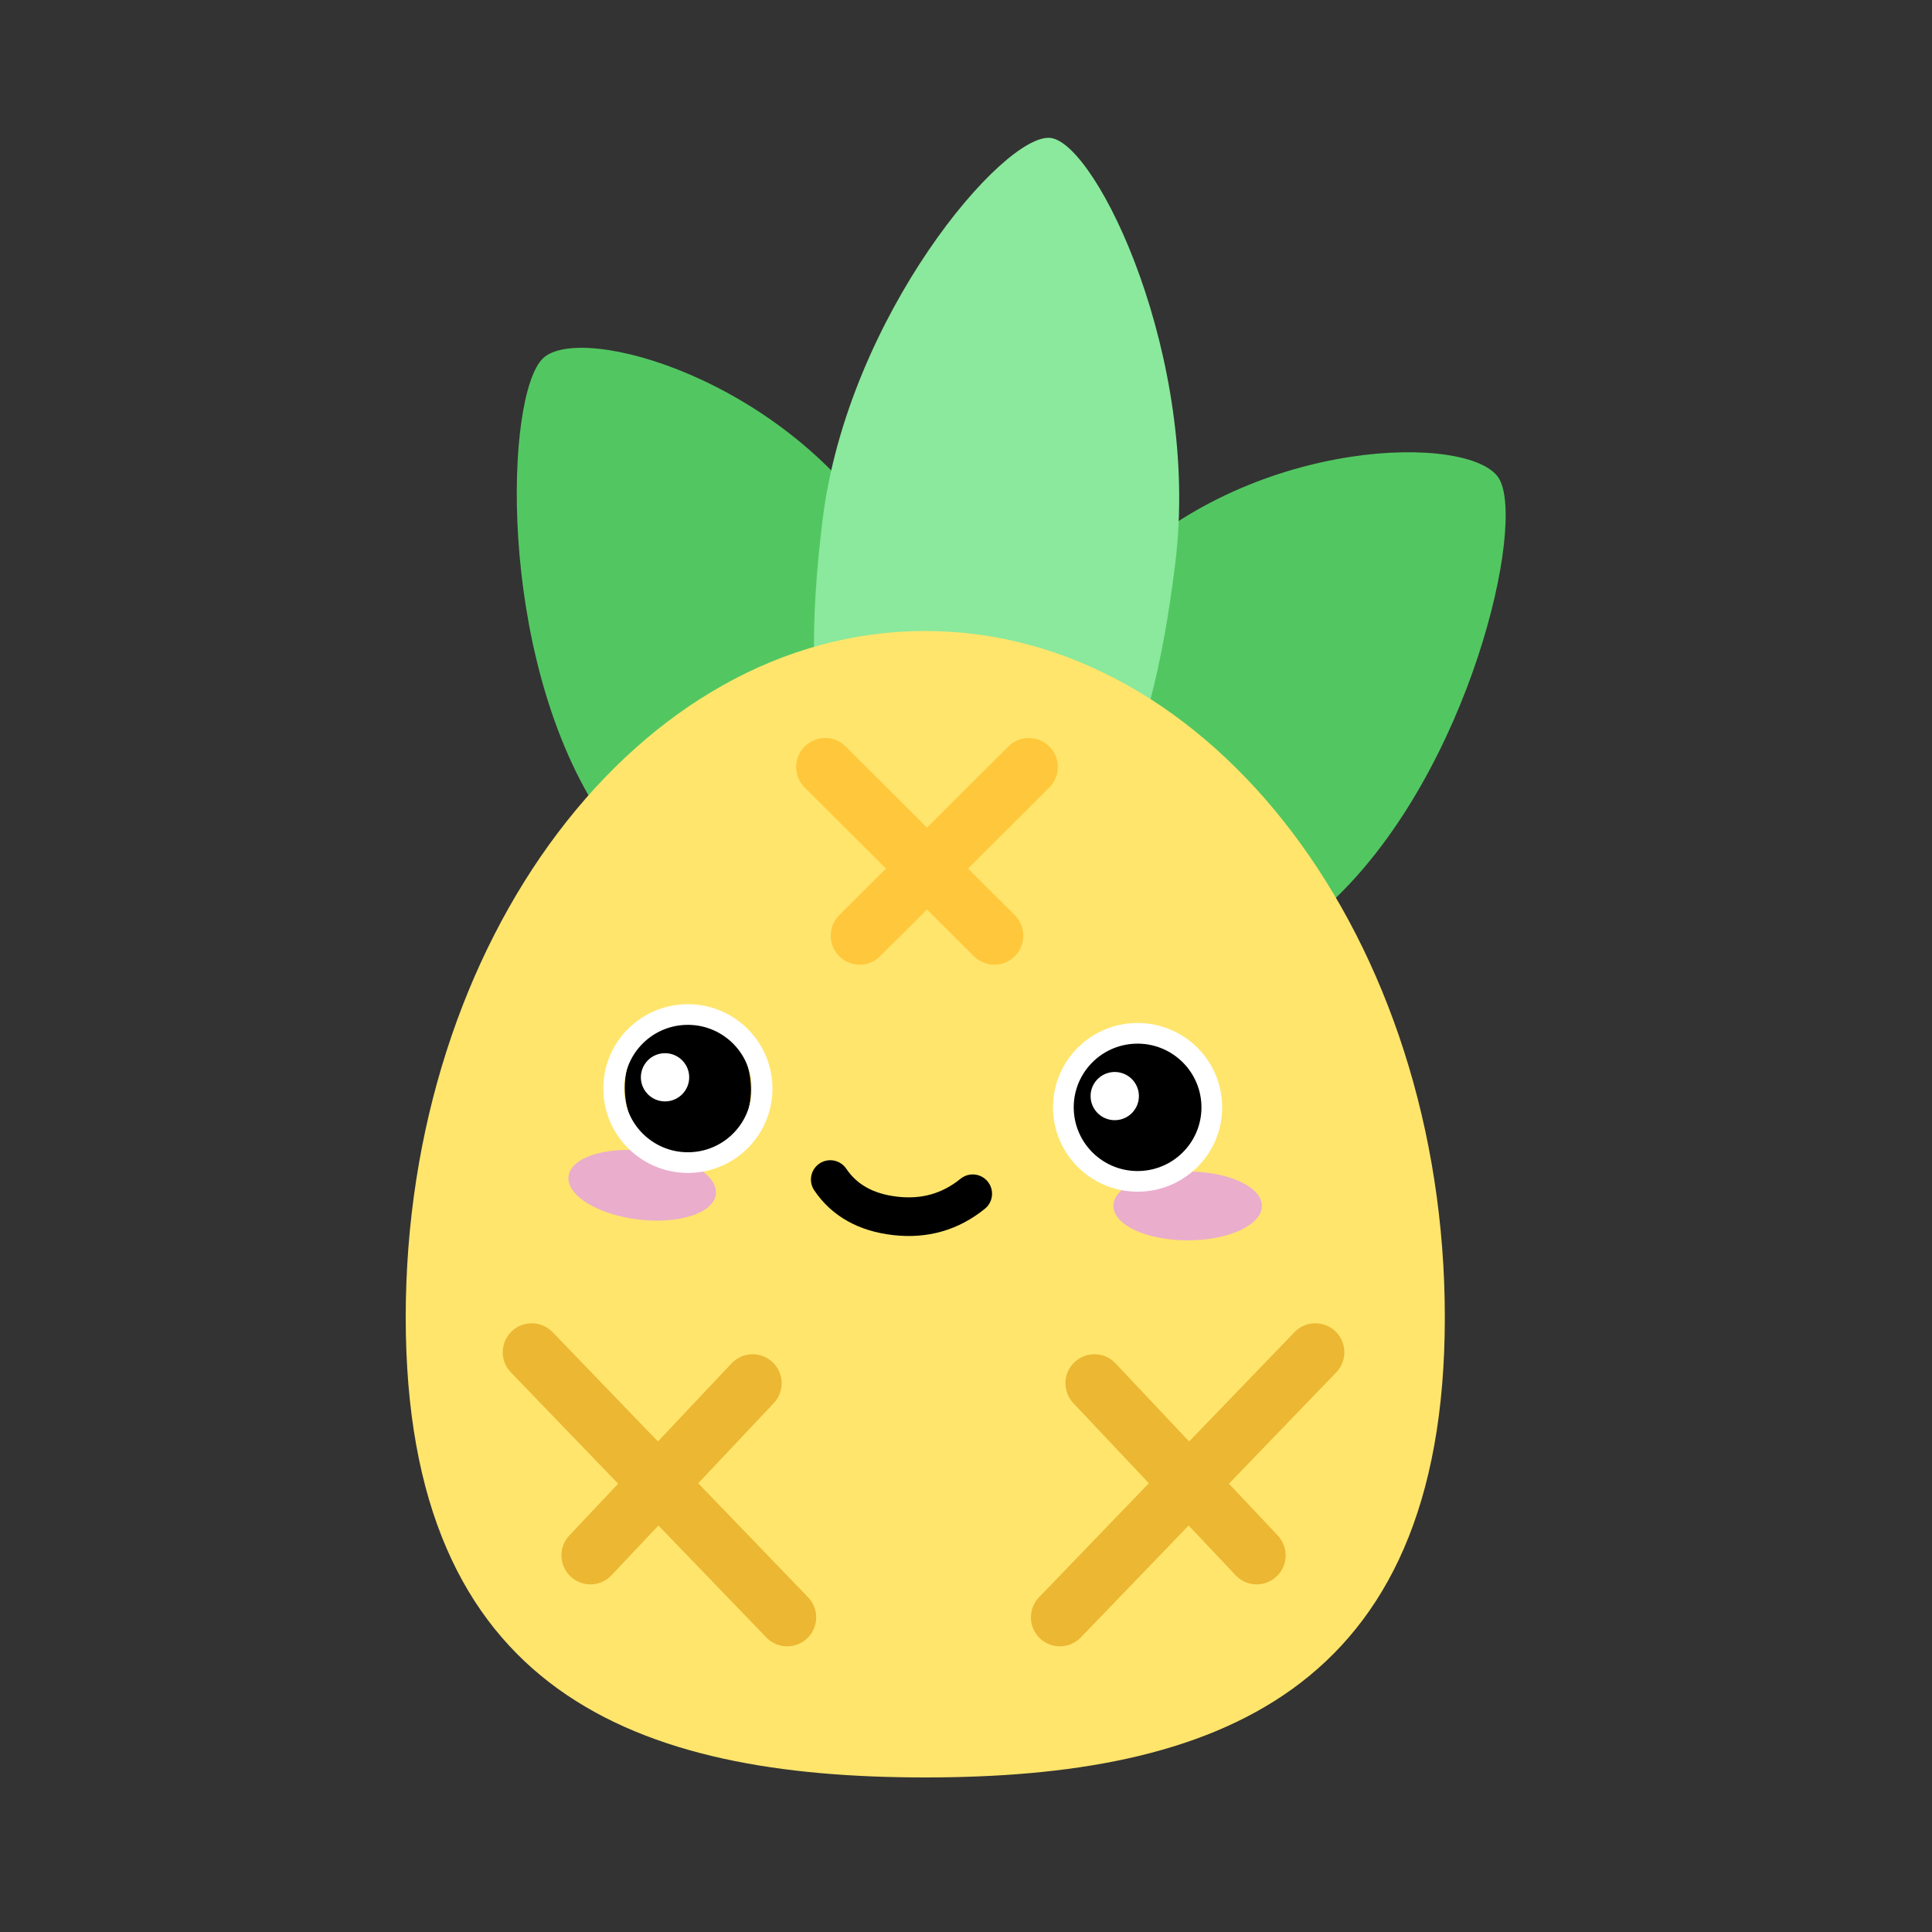 <svg width="100" height="100" viewBox="0 0 100 100" fill="none" xmlns="http://www.w3.org/2000/svg">
<rect x="0" y="0" width="100" height="100" fill="#333333" stroke="none"/>
<g clip-path="url(#clip0_357_881)">
<g clip-path="url(#clip1_357_881)">
<path fill-rule="evenodd" clip-rule="evenodd" d="M47.014 48.276C52.783 42.795 51.026 36.018 45.805 27.808C40.584 19.598 30.071 16.679 28.108 18.544C26.146 20.408 25.707 33.732 30.928 41.943C36.149 50.153 41.245 53.757 47.014 48.276Z" fill="url(#paint0_linear_357_881)"/>
<path fill-rule="evenodd" clip-rule="evenodd" d="M52 49.039C56.264 55.745 61.968 53.291 69.029 46.582C76.091 39.873 79.022 27.024 77.572 24.743C76.122 22.463 65.096 22.581 58.034 29.29C50.973 35.999 47.736 42.334 52 49.039Z" fill="url(#paint1_linear_357_881)"/>
<path fill-rule="evenodd" clip-rule="evenodd" d="M49.666 45.349C56.746 46.215 59.533 39.687 60.834 29.135C62.136 18.584 56.788 7.434 54.38 7.14C51.972 6.846 43.879 16.353 42.577 26.904C41.275 37.455 42.586 44.484 49.666 45.349Z" fill="url(#paint2_linear_357_881)"/>
<path fill-rule="evenodd" clip-rule="evenodd" d="M47.887 92C62.739 92 74.784 87.697 74.784 68.185C74.784 48.672 62.739 32.66 47.887 32.66C33.035 32.66 21 48.672 21 68.185C21 87.697 33.035 92 47.887 92Z" fill="url(#paint3_linear_357_881)"/>
<path d="M61.472 64.201C63.593 64.201 65.314 63.403 65.314 62.419C65.314 61.435 63.593 60.637 61.472 60.637C59.35 60.637 57.63 61.435 57.63 62.419C57.63 63.403 59.35 64.201 61.472 64.201Z" fill="#EAADCC"/>
<path d="M33.022 63.119C35.128 63.377 36.933 62.794 37.053 61.817C37.173 60.84 35.563 59.839 33.458 59.581C31.352 59.324 29.547 59.906 29.427 60.883C29.306 61.86 30.916 62.861 33.022 63.119Z" fill="#EAADCC"/>
<path d="M50.348 61.788C49.192 62.726 47.857 63.108 46.342 62.935C44.827 62.762 43.704 62.135 42.974 61.053" stroke="black" stroke-width="2" stroke-linecap="round" stroke-linejoin="round"/>
<path fill-rule="evenodd" clip-rule="evenodd" d="M35.472 52.574C36.373 52.542 37.204 52.936 37.818 53.598C38.433 54.259 38.831 55.189 38.868 56.23C38.904 57.271 38.572 58.226 38.005 58.929C37.439 59.632 36.638 60.082 35.737 60.113C34.836 60.145 34.005 59.751 33.391 59.089C32.776 58.428 32.378 57.498 32.341 56.457C32.305 55.416 32.637 54.461 33.203 53.758C33.77 53.055 34.571 52.605 35.472 52.574Z" fill="black"/>
<path fill-rule="evenodd" clip-rule="evenodd" d="M35.672 55.717C35.648 55.029 35.068 54.49 34.378 54.514C33.688 54.538 33.148 55.116 33.172 55.804C33.196 56.493 33.775 57.032 34.466 57.008C35.156 56.983 35.696 56.406 35.672 55.717Z" fill="white"/>
<path fill-rule="evenodd" clip-rule="evenodd" d="M58.747 53.487C59.807 53.45 60.782 53.845 61.501 54.514C62.22 55.183 62.683 56.125 62.72 57.183C62.758 58.24 62.361 59.212 61.691 59.929C61.021 60.647 60.076 61.109 59.016 61.145C57.956 61.182 56.981 60.787 56.262 60.118C55.543 59.449 55.08 58.507 55.042 57.449C55.005 56.392 55.401 55.42 56.072 54.703C56.742 53.986 57.687 53.524 58.747 53.487Z" fill="black"/>
<path d="M38.907 56.229C38.971 58.049 37.545 59.576 35.72 59.639C33.896 59.702 32.365 58.278 32.301 56.458C32.237 54.638 33.664 53.112 35.488 53.048C37.313 52.985 38.843 54.409 38.907 56.229ZM39.979 56.192C39.894 53.782 37.867 51.896 35.451 51.98C33.035 52.063 31.145 54.085 31.23 56.495C31.315 58.906 33.342 60.791 35.758 60.708C38.174 60.624 40.063 58.602 39.979 56.192Z" fill="white"/>
<path d="M62.185 57.202C62.249 59.022 60.822 60.548 58.998 60.611C57.173 60.675 55.642 59.251 55.578 57.431C55.514 55.611 56.941 54.084 58.766 54.021C60.59 53.958 62.12 55.382 62.185 57.202ZM63.256 57.165C63.171 54.754 61.144 52.869 58.728 52.952C56.312 53.036 54.422 55.058 54.507 57.468C54.592 59.878 56.619 61.764 59.035 61.68C61.451 61.596 63.341 59.575 63.256 57.165Z" fill="white"/>
<path d="M58.449 56.707C58.434 56.296 58.088 55.972 57.673 55.986C57.257 56.001 56.934 56.348 56.949 56.759C56.963 57.171 57.31 57.495 57.725 57.48C58.14 57.466 58.463 57.119 58.449 56.707Z" fill="white" stroke="white"/>
<path d="M27.522 69.993L40.745 83.714" stroke="#ECB732" stroke-width="3" stroke-linecap="round"/>
<path d="M38.958 71.596L30.56 80.506" stroke="#ECB732" stroke-width="3" stroke-linecap="round"/>
<path d="M68.083 69.993L54.86 83.714" stroke="#ECB732" stroke-width="3" stroke-linecap="round"/>
<path d="M56.647 71.596L65.045 80.506" stroke="#ECB732" stroke-width="3" stroke-linecap="round"/>
<path d="M53.252 39.699L44.497 48.431" stroke="#FFC73B" stroke-width="3" stroke-linecap="round"/>
<path d="M51.466 48.431L42.71 39.699" stroke="#FFC73B" stroke-width="3" stroke-linecap="round"/>
</g>
</g>
<defs>
<linearGradient id="paint0_linear_357_881" x1="2908.71" y1="-2226.08" x2="5286.37" y2="4439.86" gradientUnits="userSpaceOnUse">
<stop stop-color="#52CE63"/>
<stop offset="1" stop-color="#51A256"/>
</linearGradient>
<linearGradient id="paint1_linear_357_881" x1="2330.34" y1="2900.52" x2="-4349.22" y2="5291.34" gradientUnits="userSpaceOnUse">
<stop stop-color="#52CE63"/>
<stop offset="1" stop-color="#51A256"/>
</linearGradient>
<linearGradient id="paint2_linear_357_881" x1="2957.19" y1="361.896" x2="1647.05" y2="11082.2" gradientUnits="userSpaceOnUse">
<stop stop-color="#8AE99C"/>
<stop offset="1" stop-color="#52CE63"/>
</linearGradient>
<linearGradient id="paint3_linear_357_881" x1="8835.86" y1="4978.27" x2="7418.11" y2="28322.3" gradientUnits="userSpaceOnUse">
<stop stop-color="#FFE56C"/>
<stop offset="1" stop-color="#FFC63A"/>
</linearGradient>
<clipPath id="clip0_357_881">
<rect width="100" height="100" fill="white"/>
</clipPath>
<clipPath id="clip1_357_881">
<rect width="57" height="85" fill="white" transform="translate(21 7)"/>
</clipPath>
</defs>
</svg>
